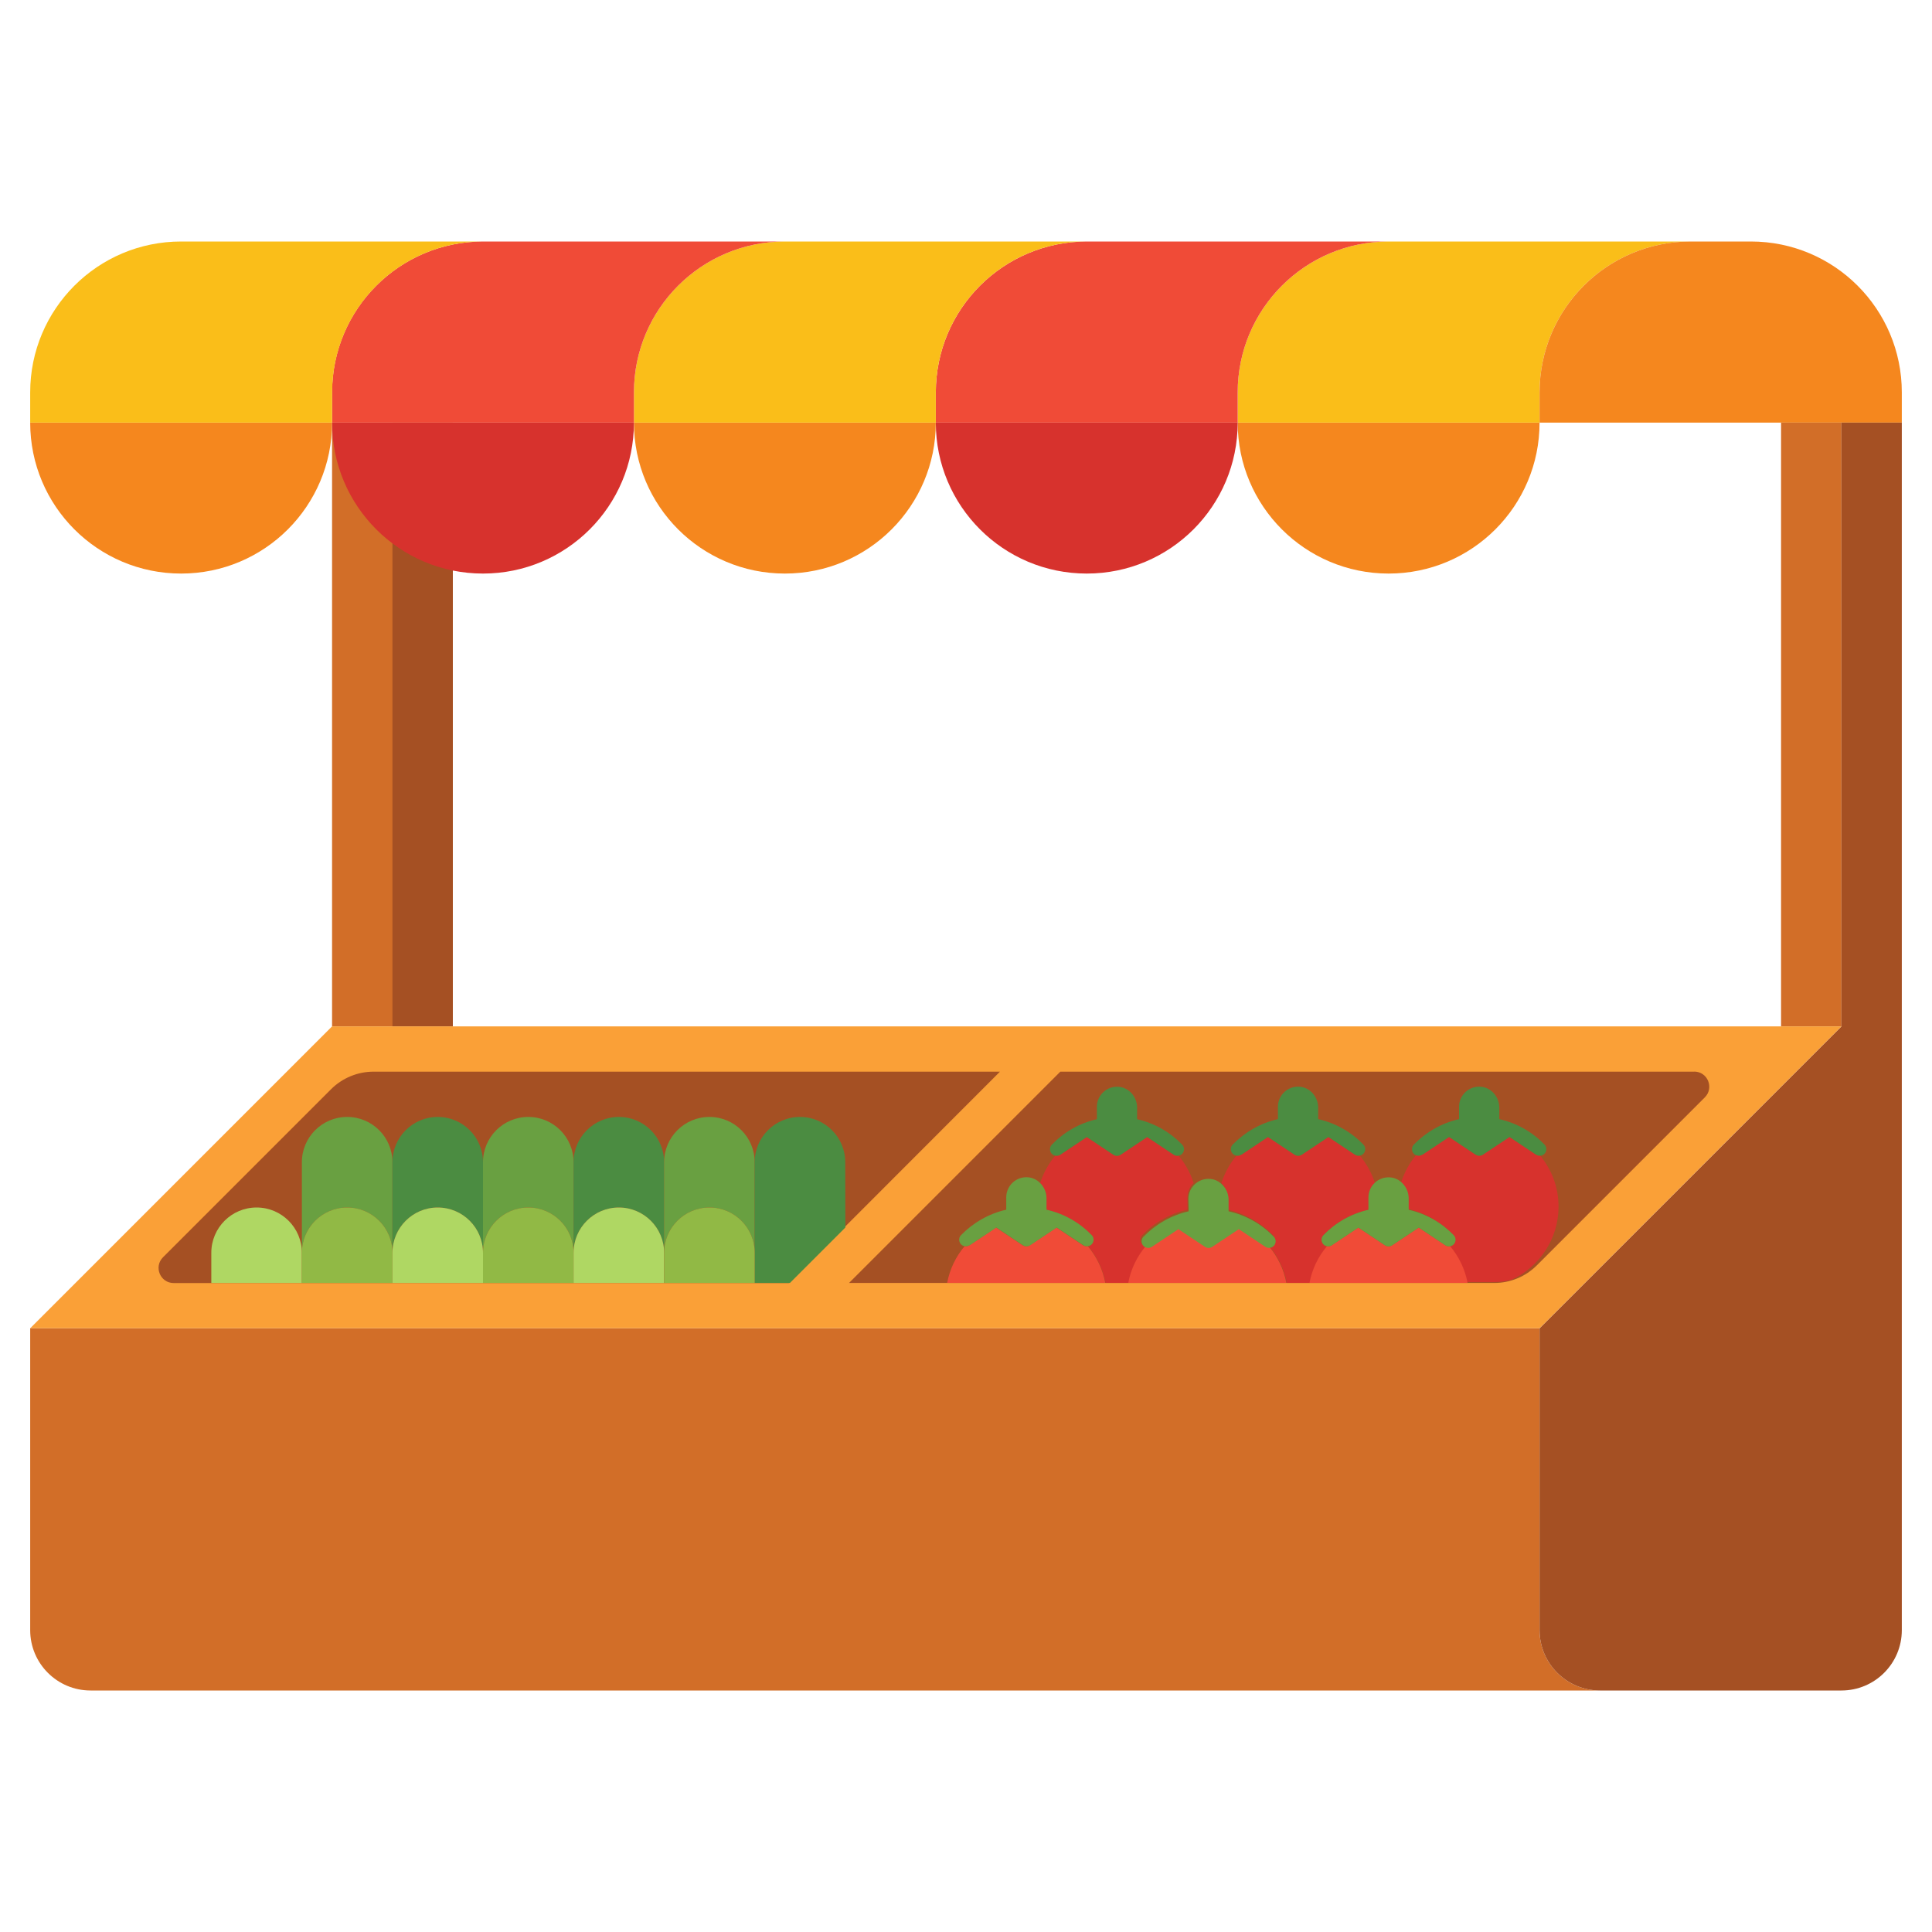<svg width="512" height="512" enable-background="new 0 0 512 512" version="1.1" viewBox="0 0 512 512" xmlns="http://www.w3.org/2000/svg"><path d="m24 448h400c-8.84 0-16-7.16-16-16v-80h-400v80c0 8.84 7.16 16 16 16z" fill="#d26e28"/><path d="m88 112h32v160h-32z" fill="#d26e28"/><path d="m104 112h16v160h-16z" fill="#a55023"/><path d="m368 152c22.1 0 40-17.9 40-40h-80c0 22.1 17.9 40 40 40z" fill="#f5871e"/><path d="m408 112h-80v-8c0-22.1 17.9-40 40-40h80c-22.1 0-40 17.9-40 40z" fill="#fabe19"/><path d="m288 152c22.1 0 40-17.9 40-40h-80c0 22.1 17.9 40 40 40z" fill="#d7322d"/><path d="m328 112h-80v-8c0-22.1 17.9-40 40-40h80c-22.1 0-40 17.9-40 40z" fill="#f04b37"/><path d="m208 152c22.1 0 40-17.9 40-40h-80c0 22.1 17.9 40 40 40z" fill="#f5871e"/><path d="m248 112h-80v-8c0-22.1 17.9-40 40-40h80c-22.1 0-40 17.9-40 40z" fill="#fabe19"/><path d="m128 152c22.1 0 40-17.9 40-40h-80c0 22.1 17.9 40 40 40z" fill="#d7322d"/><path d="m168 112h-80v-8c0-22.1 17.9-40 40-40h80c-22.1 0-40 17.9-40 40z" fill="#f04b37"/><path d="m48 152c22.1 0 40-17.9 40-40h-80c0 22.1 17.9 40 40 40z" fill="#f5871e"/><path d="m88 112h-80v-8c0-22.1 17.9-40 40-40h82.7-2.67c-22.1 0-40 17.9-40 40z" fill="#fabe19"/><path d="m464 64h-16c-22.1 0-40 17.9-40 40v8h96v-8c0-22.1-17.9-40-40-40z" fill="#f5871e"/><path d="m472 112h16v160h-16z" fill="#d26e28"/><path d="m488 112v160l-80 80v80c0 8.84 7.16 16 16 16h64c8.84 0 16-7.16 16-16v-320z" fill="#a55023"/><path d="m8 352 80-80h400l-80 80z" fill="#faa037"/><path d="m449 284h-168l-56 56h171c4.24 0 8.31-1.69 11.3-4.69l44.5-44.5c2.52-2.52 0.735-6.83-2.83-6.83z" fill="#a55023"/><path d="m265 284h-166c-4.24 0-8.31 1.69-11.3 4.69l-44.5 44.5c-2.52 2.52-0.735 6.83 2.83 6.83h163z" fill="#a55023"/><path d="m92 320c6.63 0 12 5.37 12 12v-24c0-6.63-5.37-12-12-12s-12 5.37-12 12v24c0-6.63 5.37-12 12-12z" fill="#69a041"/><path d="m116 320c6.63 0 12 5.37 12 12v-24c0-6.63-5.37-12-12-12s-12 5.37-12 12v24c0-6.63 5.37-12 12-12z" fill="#4b8c41"/><path d="m140 320c6.63 0 12 5.37 12 12v-24c0-6.63-5.37-12-12-12s-12 5.37-12 12v24c0-6.63 5.37-12 12-12z" fill="#69a041"/><path d="m164 320c6.63 0 12 5.37 12 12v-24c0-6.63-5.37-12-12-12s-12 5.37-12 12v24c0-6.63 5.37-12 12-12z" fill="#4b8c41"/><path d="m188 320c6.63 0 12 5.37 12 12v-24c0-6.63-5.37-12-12-12s-12 5.37-12 12v24c0-6.63 5.37-12 12-12z" fill="#69a041"/><path d="m224 308c0-6.63-5.37-12-12-12s-12 5.37-12 12v32h9.33l14.7-14.7z" fill="#4b8c41"/><path d="m80 332c0-6.63-5.37-12-12-12s-12 5.37-12 12v8h24v-1.33z" fill="#afd763"/><path d="m92 320c-6.63 0-12 5.37-12 12v8h24v-8c0-6.63-5.37-12-12-12z" fill="#91b945"/><path d="m128 332c0-6.63-5.37-12-12-12s-12 5.37-12 12v8h24v-1.33z" fill="#afd763"/><path d="m140 320c-6.63 0-12 5.37-12 12v8h24v-8c0-6.63-5.37-12-12-12z" fill="#91b945"/><path d="m176 332c0-6.63-5.37-12-12-12s-12 5.37-12 12v8h24v-1.33z" fill="#afd763"/><path d="m188 320c-6.63 0-12 5.37-12 12v8h24v-8c0-6.63-5.37-12-12-12z" fill="#91b945"/><path d="m303 330c-0.902-0.601-1.06-1.88-0.312-2.66 3.19-3.31 7.31-5.7 12-6.76v-3.27c0-1.51 0.629-2.86 1.63-3.83-0.857-2.68-2.23-5.13-4-7.23-0.435 0.076-0.89 4e-3 -1.27-0.251l-7.03-4.68-7.03 4.68c-0.589 0.393-1.36 0.393-1.95 0l-7.03-4.68-7.03 4.68c-0.391 0.26-0.858 0.332-1.3 0.247-1.78 2.12-3.17 4.58-4.02 7.29 1.03 1.03 1.67 2.47 1.67 4.01v3.04c4.64 1.05 8.76 3.45 12 6.76 0.752 0.78 0.59 2.06-0.312 2.66-0.203 0.135-0.43 0.207-0.66 0.249 2.31 2.74 3.94 6.07 4.63 9.73h6.11c0.696-3.66 2.32-6.99 4.63-9.74-0.227-0.044-0.448-0.115-0.647-0.247z" fill="#d7322d"/><path d="m351 330c-0.901-0.601-1.06-1.88-0.312-2.66 3.19-3.31 7.31-5.7 12-6.76v-3.27c0-1.52 0.638-2.89 1.66-3.86-0.858-2.67-2.23-5.11-4-7.21-0.444 0.085-0.911 0.014-1.3-0.247l-7.03-4.68-7.03 4.68c-0.59 0.393-1.36 0.393-1.95 0l-7.03-4.68-7.03 4.68c-0.382 0.255-0.837 0.327-1.27 0.251-1.78 2.11-3.16 4.57-4.02 7.27 1.04 1.03 1.68 2.48 1.68 4.02v3.04c4.64 1.05 8.76 3.45 12 6.76 0.752 0.78 0.59 2.06-0.312 2.66-0.207 0.138-0.439 0.21-0.675 0.251 2.31 2.74 3.94 6.07 4.63 9.73h6.11c0.695-3.66 2.32-6.99 4.63-9.73-0.236-0.041-0.468-0.113-0.675-0.251z" fill="#d7322d"/><path d="m408 306c-0.452 0.094-0.931 0.024-1.33-0.242l-7.03-4.68-7.03 4.68c-0.59 0.393-1.36 0.393-1.95 0l-7.03-4.68-7.03 4.68c-0.374 0.249-0.817 0.322-1.24 0.255-1.78 2.12-3.17 4.59-4.02 7.29 1.02 1.03 1.66 2.46 1.66 4v3.04c4.64 1.05 8.76 3.45 12 6.76 0.752 0.78 0.59 2.06-0.312 2.66-0.199 0.133-0.42 0.204-0.646 0.247 2.31 2.74 3.94 6.07 4.63 9.74h7.46c1.57 0 3.12-0.234 4.6-0.677 7.28-3.4 12.3-10.8 12.3-19.3 0-5.24-1.89-10-5.03-13.7z" fill="#d7322d"/><path d="m287 330-7.03-4.68-7.03 4.68c-0.59 0.393-1.36 0.393-1.95 0l-7.03-4.68-7.03 4.68c-0.386 0.258-0.848 0.329-1.29 0.249-2.31 2.74-3.94 6.07-4.63 9.73h41.9c-0.696-3.66-2.32-6.99-4.63-9.73-0.44 0.081-0.901 9e-3 -1.29-0.248z" fill="#f04b37"/><path d="m335 330-7.03-4.68-7.03 4.68c-0.589 0.393-1.36 0.393-1.95 0l-7.03-4.68-7.03 4.68c-0.391 0.26-0.858 0.332-1.3 0.247-2.31 2.74-3.94 6.07-4.63 9.74h41.9c-0.695-3.66-2.32-6.99-4.63-9.73-0.437 0.074-0.892 2e-3 -1.27-0.252z" fill="#f04b37"/><path d="m383 330-7.03-4.68-7.03 4.68c-0.59 0.393-1.36 0.393-1.95 0l-7.03-4.68-7.03 4.68c-0.382 0.255-0.837 0.327-1.27 0.251-2.31 2.74-3.94 6.07-4.63 9.73h41.9c-0.696-3.66-2.32-6.99-4.63-9.74-0.445 0.085-0.912 0.014-1.3-0.246z" fill="#f04b37"/><path d="m257 330 7.03-4.68 7.03 4.68c0.59 0.393 1.36 0.393 1.95 0l7.03-4.68 7.03 4.68c0.386 0.258 0.848 0.329 1.29 0.249 0.231-0.042 0.457-0.114 0.66-0.249 0.901-0.601 1.06-1.88 0.312-2.66-3.19-3.31-7.31-5.7-12-6.76v-3.04c0-1.54-0.64-2.98-1.67-4.01-0.828-0.832-1.9-1.41-3.14-1.53-3.18-0.303-5.86 2.19-5.86 5.31v3.27c-4.64 1.05-8.76 3.45-12 6.76-0.752 0.78-0.59 2.06 0.312 2.66 0.203 0.135 0.43 0.207 0.66 0.249 0.441 0.081 0.902 9e-3 1.29-0.248z" fill="#69a041"/><path d="m315 321c-4.64 1.05-8.76 3.45-12 6.76-0.752 0.78-0.59 2.06 0.312 2.66 0.199 0.133 0.42 0.204 0.646 0.247 0.444 0.085 0.911 0.014 1.3-0.247l7.03-4.68 7.03 4.68c0.59 0.393 1.36 0.393 1.95 0l7.03-4.68 7.03 4.68c0.382 0.255 0.837 0.327 1.27 0.251 0.236-0.041 0.468-0.113 0.675-0.251 0.901-0.601 1.06-1.88 0.312-2.66-3.19-3.31-7.31-5.7-12-6.76v-3.04c0-1.55-0.645-2.99-1.68-4.02-0.827-0.825-1.9-1.4-3.13-1.51-1.64-0.156-3.15 0.437-4.22 1.47-1 0.97-1.63 2.33-1.63 3.83z" fill="#69a041"/><path d="m280.99 306.018 7.027-4.684 7.026 4.684c.59.393 1.358.393 1.947 0l7.026-4.684 7.026 4.684c.382.255.837.327 1.272.251.236-.041.468-.113.675-.251.901-.601 1.063-1.881.312-2.662-3.187-3.309-7.314-5.703-11.952-6.757v-3.037c0-2.785-2.037-5.273-4.81-5.537-3.181-.303-5.857 2.19-5.857 5.308v3.266c-4.638 1.054-8.765 3.448-11.952 6.757-.752.78-.59 2.061.312 2.662.199.133.42.204.646.247.444.084.911.013 1.302-.247z" fill="#4b8c41"/><path d="m329 306 7.03-4.68 7.03 4.68c0.589 0.393 1.36 0.393 1.95 0l7.03-4.68 7.03 4.68c0.391 0.26 0.858 0.332 1.3 0.247 0.226-0.043 0.447-0.114 0.646-0.247 0.902-0.601 1.06-1.88 0.312-2.66-3.19-3.31-7.31-5.7-12-6.76v-3.04c0-2.78-2.04-5.27-4.81-5.54-3.18-0.303-5.86 2.19-5.86 5.31v3.27c-4.64 1.05-8.76 3.45-12 6.76-0.752 0.78-0.59 2.06 0.312 2.66 0.207 0.138 0.439 0.21 0.675 0.251 0.435 0.075 0.89 3e-3 1.27-0.251z" fill="#4b8c41"/><path d="m377 306 7.03-4.68 7.03 4.68c0.59 0.393 1.36 0.393 1.95 0l7.03-4.68 7.03 4.68c0.399 0.266 0.878 0.337 1.33 0.242 0.216-0.045 0.426-0.116 0.617-0.242 0.901-0.601 1.06-1.88 0.312-2.66-3.19-3.31-7.31-5.7-12-6.76v-3.04c0-2.78-2.04-5.27-4.81-5.54-3.18-0.303-5.86 2.19-5.86 5.31v3.27c-4.64 1.05-8.76 3.45-12 6.76-0.752 0.78-0.59 2.06 0.312 2.66 0.216 0.144 0.458 0.217 0.704 0.255 0.427 0.066 0.87-6e-3 1.24-0.255z" fill="#4b8c41"/><path d="m362.65 320.599c-4.638 1.054-8.765 3.448-11.952 6.757-.752.78-.59 2.061.312 2.662.207.138.439.21.675.251.435.076.89.004 1.272-.251l7.026-4.684 7.026 4.684c.589.393 1.358.393 1.947 0l7.026-4.684 7.027 4.684c.391.26.858.332 1.301.247.226-.043.447-.114.646-.247.902-.601 1.063-1.881.312-2.662-3.187-3.309-7.314-5.703-11.952-6.757v-3.037c0-1.537-.635-2.968-1.657-4-.83-.838-1.91-1.419-3.153-1.538-1.631-.155-3.126.428-4.199 1.45-1.019.971-1.658 2.339-1.658 3.858v3.267z" fill="#69a041"/></svg>
